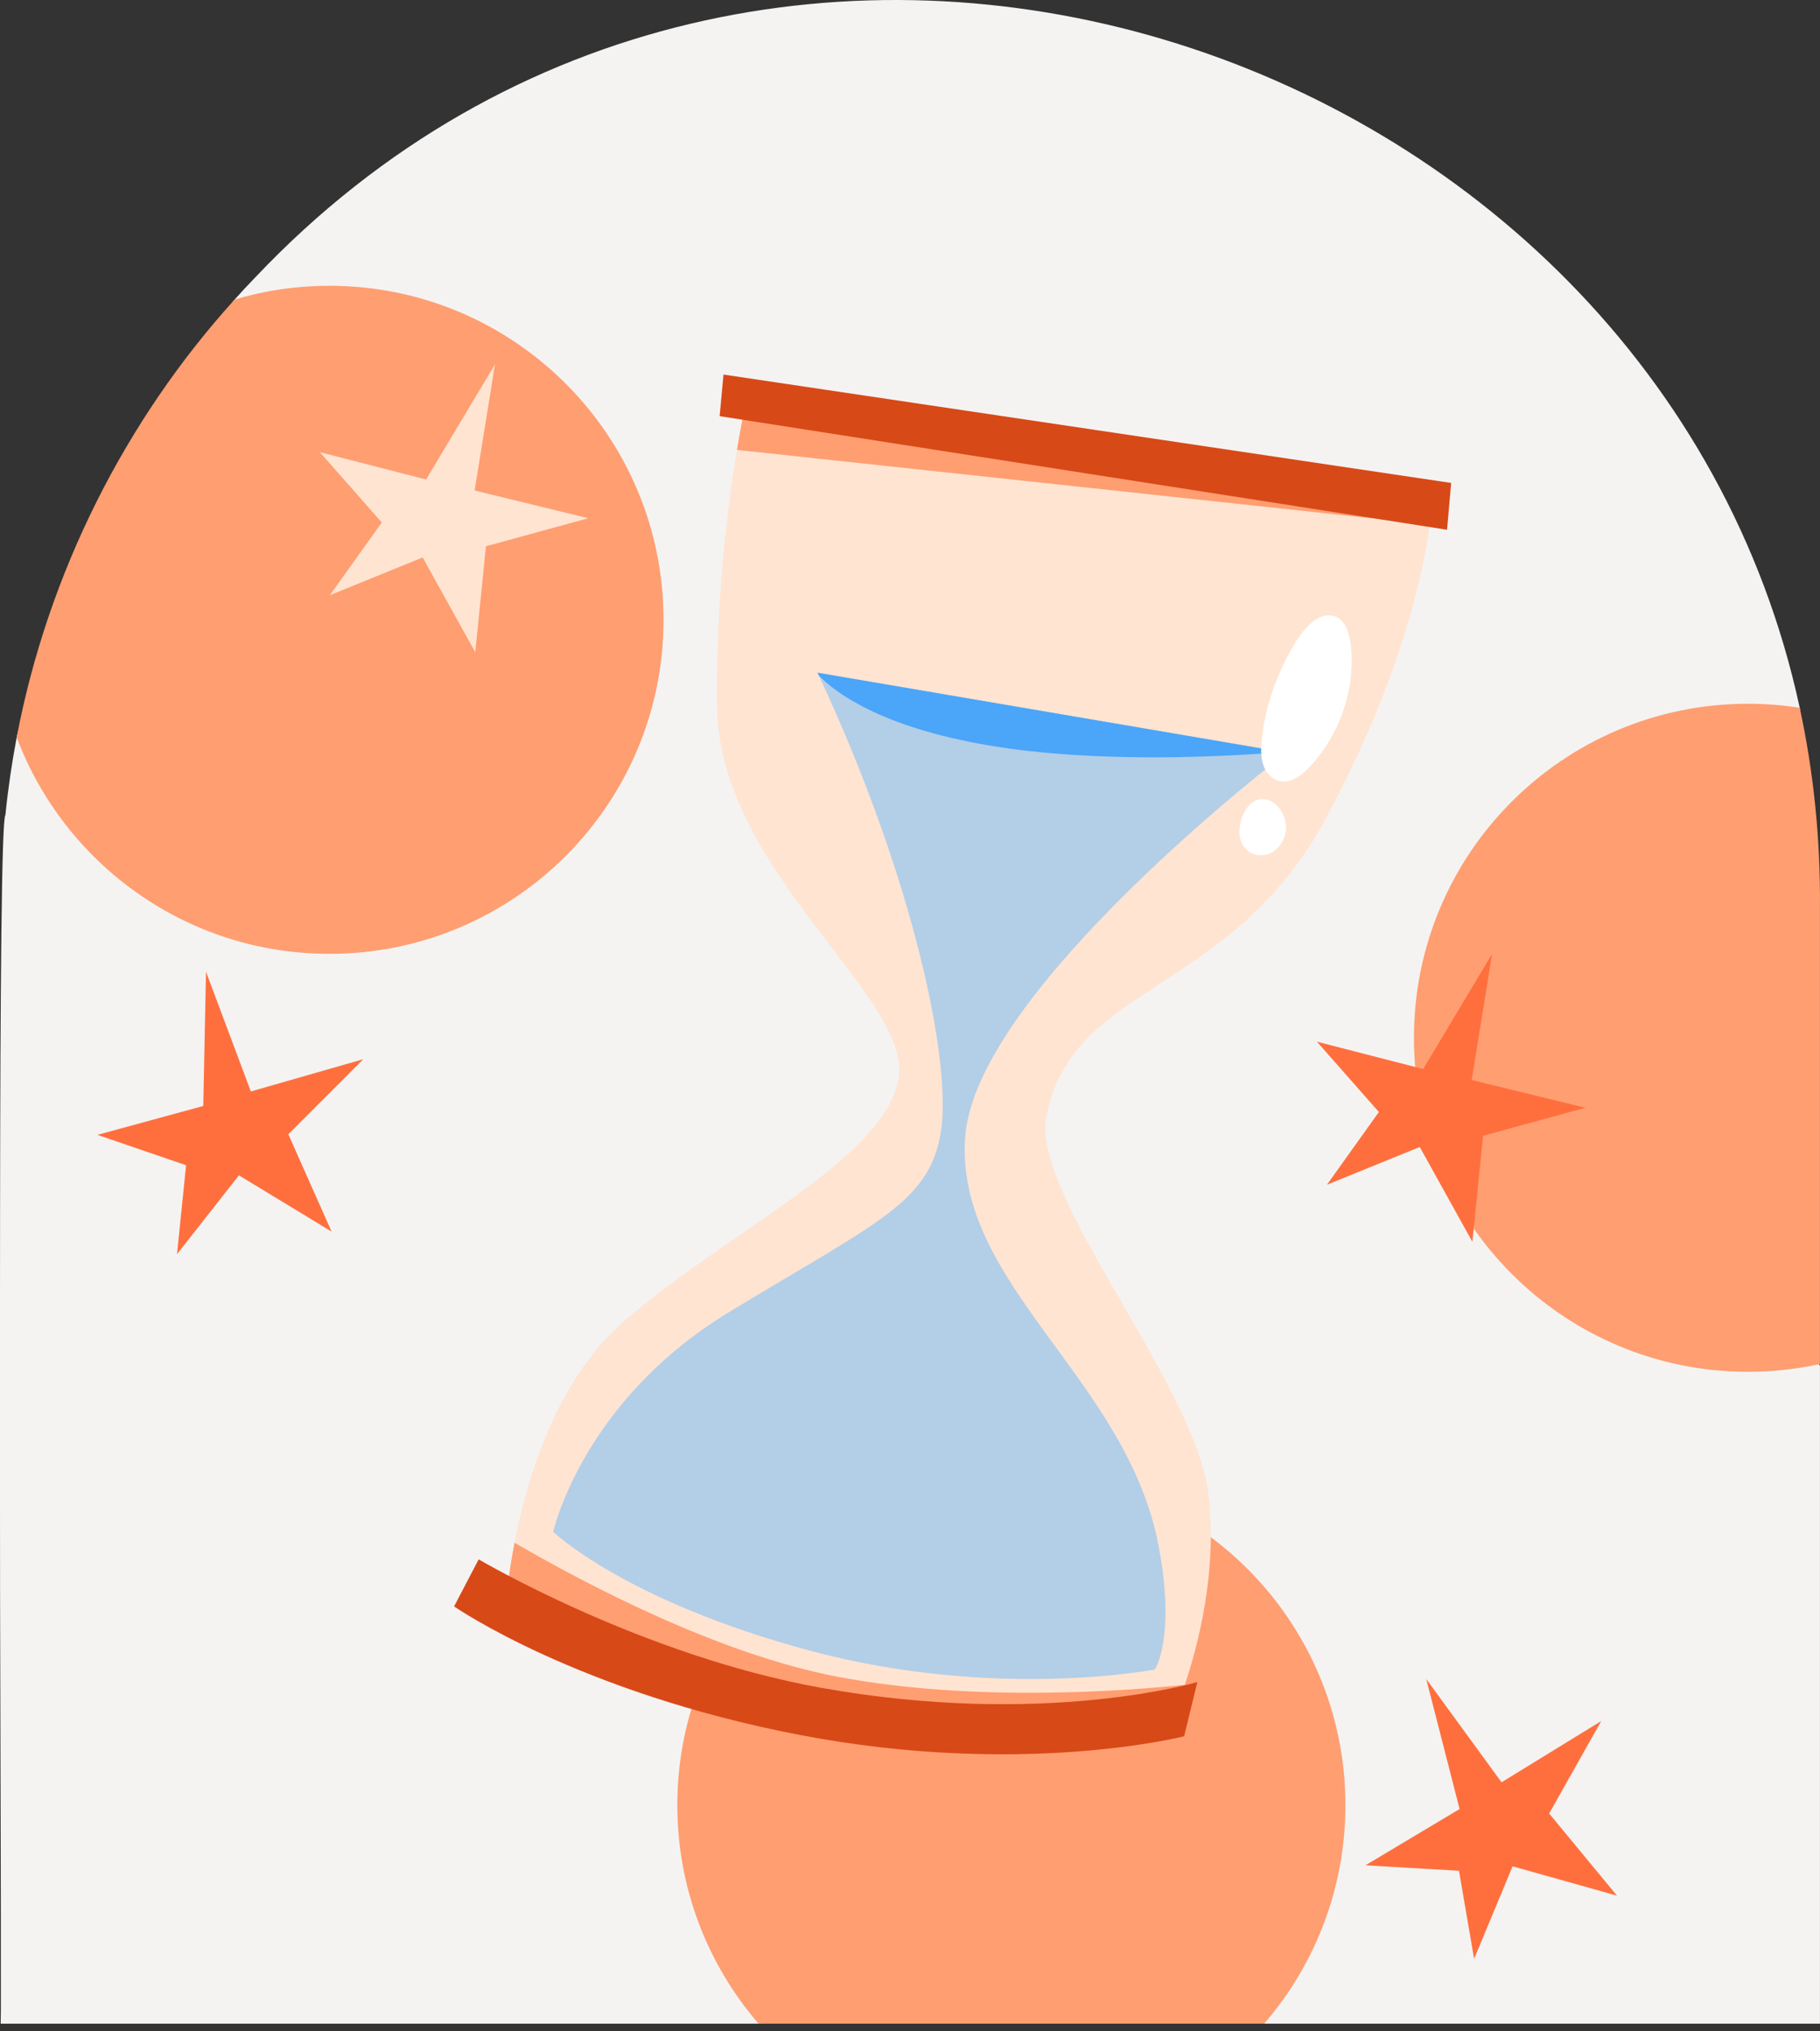 <svg width="181" height="202" viewBox="0 0 181 202" fill="none" xmlns="http://www.w3.org/2000/svg">
<rect x="0" y="0" width="181" height="202" fill="#333333" stroke="none"/>
<g clip-path="url(#clip0_23_7749)">
<path d="M164.639 104.662L180.996 135.84V201.266H125.794L103.561 187.207L75.705 201.266H0.067C0.087 200.826 0.097 199.274 0.087 196.822C0.104 189.764 0.038 174.681 0.007 158.302C-0.017 145.807 -0.01 132.818 0.007 120.521C0.027 98.92 0.157 81.384 0.538 81.054C0.798 78.461 1.178 75.889 1.659 73.336C3.435 64.023 25.229 65.048 29.704 56.873C33.098 50.674 18.655 34.953 23.339 29.786C24 29.045 24.67 28.324 25.361 27.614C75.888 -25.816 164.571 3.611 178.985 70.394C180.356 76.73 164.699 97.706 164.639 104.662Z" fill="#F4F3F2"/>
<path d="M65.989 61.645C65.989 79.992 51.115 94.866 32.767 94.866C18.534 94.866 6.393 85.918 1.658 73.336C4.781 56.961 12.478 41.767 23.339 29.785C26.331 28.895 29.494 28.424 32.767 28.424C51.115 28.424 65.989 43.298 65.989 61.645Z" fill="#FF9E71"/>
<path d="M180.996 90.352V135.664C178.694 136.165 176.292 136.435 173.84 136.435C155.492 136.435 140.618 121.561 140.618 103.214C140.618 84.867 155.492 69.993 173.84 69.993C175.591 69.993 177.313 70.133 178.984 70.393C180.356 76.729 181.056 83.395 180.996 90.352Z" fill="#FF9E71"/>
<path d="M133.802 179.535C133.802 187.843 130.749 195.44 125.725 201.266H75.437C70.413 195.44 67.36 187.843 67.36 179.535C67.36 161.188 82.234 146.314 100.581 146.314C118.928 146.314 133.802 161.188 133.802 179.535Z" fill="#FF9E71"/>
<path d="M142.225 51.74C142.225 51.74 142.218 51.872 142.185 52.124L142.183 52.165C141.913 54.481 140.216 66.046 131.698 81.679C122.294 98.937 106.466 97.857 104.052 111.105C102.613 118.999 118.81 137.659 120.163 148.473C121.14 156.277 119.063 163.914 117.829 167.565C117.351 168.966 117.004 169.782 117.004 169.782C117.004 169.782 83.482 178.478 51.013 159.672C50.924 159.616 50.835 159.571 50.746 159.516C50.607 159.438 50.469 159.359 50.341 159.282C50.363 159.038 50.392 158.674 50.446 158.208C50.563 157.105 50.78 155.437 51.167 153.432C52.396 147.074 55.294 137.3 61.969 131.484C72.478 122.321 87.723 115.475 89.343 107.417C90.963 99.359 71.518 86.761 71.307 70.296C71.175 59.28 72.44 49.81 73.287 44.745C73.71 42.243 74.026 40.825 74.026 40.825L94.121 44.044L142.225 51.74Z" fill="#FFE4D2"/>
<path d="M117.829 167.566C117.351 168.966 117.004 169.783 117.004 169.783C117.004 169.783 83.482 178.478 51.013 159.672C50.924 159.617 50.835 159.571 50.746 159.516C50.607 159.438 50.469 159.359 50.341 159.282C50.363 159.039 50.392 158.674 50.446 158.208C50.563 157.105 50.78 155.437 51.167 153.432C58.045 157.435 71.422 164.525 83.385 166.782C97.082 169.36 112.417 168.135 117.829 167.566Z" fill="#FF9E71"/>
<path d="M115.216 153.716C116.957 162.85 114.854 166.04 114.854 166.04C114.854 166.04 98.976 169.13 80.527 164.163C62.077 159.196 55.018 152.345 55.018 152.345C55.018 152.345 57.885 139.375 72.5 130.502C87.105 121.629 92.271 119.684 93.523 112.869C94.784 106.075 90.952 87.575 81.437 67.189C81.401 67.095 81.355 67.001 81.308 66.907L127.551 74.793L127.934 74.864C127.934 74.864 96.981 98.494 95.983 113.116C94.975 127.748 112.04 137.059 115.216 153.716Z" fill="#B3CEE7"/>
<path d="M127.551 74.793C121.707 75.269 109.065 75.939 98.401 74.146C87.485 72.309 82.974 68.783 81.437 67.189C81.401 67.095 81.355 67.001 81.308 66.907L127.551 74.793Z" fill="#4BA5F9"/>
<path d="M128.731 64.06C126.982 67.004 125.782 70.303 125.471 73.713C125.399 74.505 125.377 75.322 125.634 76.075C125.89 76.827 126.475 77.51 127.25 77.688C128.336 77.937 129.382 77.166 130.153 76.361C132.887 73.512 134.454 69.574 134.425 65.625C134.416 64.328 134.247 61.724 132.681 61.278C130.948 60.783 129.466 62.824 128.731 64.06Z" fill="white"/>
<path d="M123.268 82.956C123.318 83.595 123.595 84.233 124.096 84.632C124.763 85.163 125.76 85.186 126.503 84.769C127.247 84.352 127.733 83.549 127.864 82.706C128.072 81.356 127.128 79.535 125.6 79.479C123.983 79.42 123.166 81.629 123.268 82.956Z" fill="white"/>
<path d="M47.604 155.087C47.604 155.087 63.753 164.641 81.637 167.858C103.777 171.841 119.076 167.293 119.076 167.293L117.763 172.682C117.763 172.682 101.706 176.802 79.58 172.56C57.453 168.318 45.158 159.769 45.158 159.769L47.604 155.087Z" fill="#D84918"/>
<path d="M142.185 52.124L142.183 52.165L73.287 44.745C73.71 42.243 74.026 40.825 74.026 40.825L94.121 44.044L142.185 52.124Z" fill="#FF9E71"/>
<path d="M71.569 41.39L143.91 52.688L144.32 48.032L71.953 37.253L71.569 41.39Z" fill="#D84918"/>
<path d="M42.374 47.69L49.228 36.235L47.201 48.782L58.508 51.542L48.327 54.33L47.266 64.873L42.035 55.444L32.803 59.198L37.969 51.965L31.808 44.971L42.374 47.69Z" fill="#FFE4D2"/>
<path d="M141.535 106.322L148.389 94.867L146.362 107.414L157.669 110.174L147.488 112.962L146.427 123.505L141.196 114.076L131.964 117.83L137.131 110.597L130.969 103.603L141.535 106.322Z" fill="#FF6F3E"/>
<path d="M145.158 179.921L141.841 166.99L149.33 177.26L159.247 171.167L154.064 180.363L160.809 188.535L150.429 185.618L146.6 194.819L145.096 186.059L135.791 185.516L145.158 179.921Z" fill="#FF6F3E"/>
<path d="M20.214 109.995L20.488 96.648L24.947 108.551L36.135 105.343L28.674 112.811L32.978 122.493L23.762 116.897L17.604 124.733L18.506 115.89L9.688 112.87L20.214 109.995Z" fill="#FF6F3E"/>
</g>
<defs>
<clipPath id="clip0_23_7749">
<rect width="180.83" height="201.078" fill="white" transform="scale(1.001)"/>
</clipPath>
</defs>
</svg>
